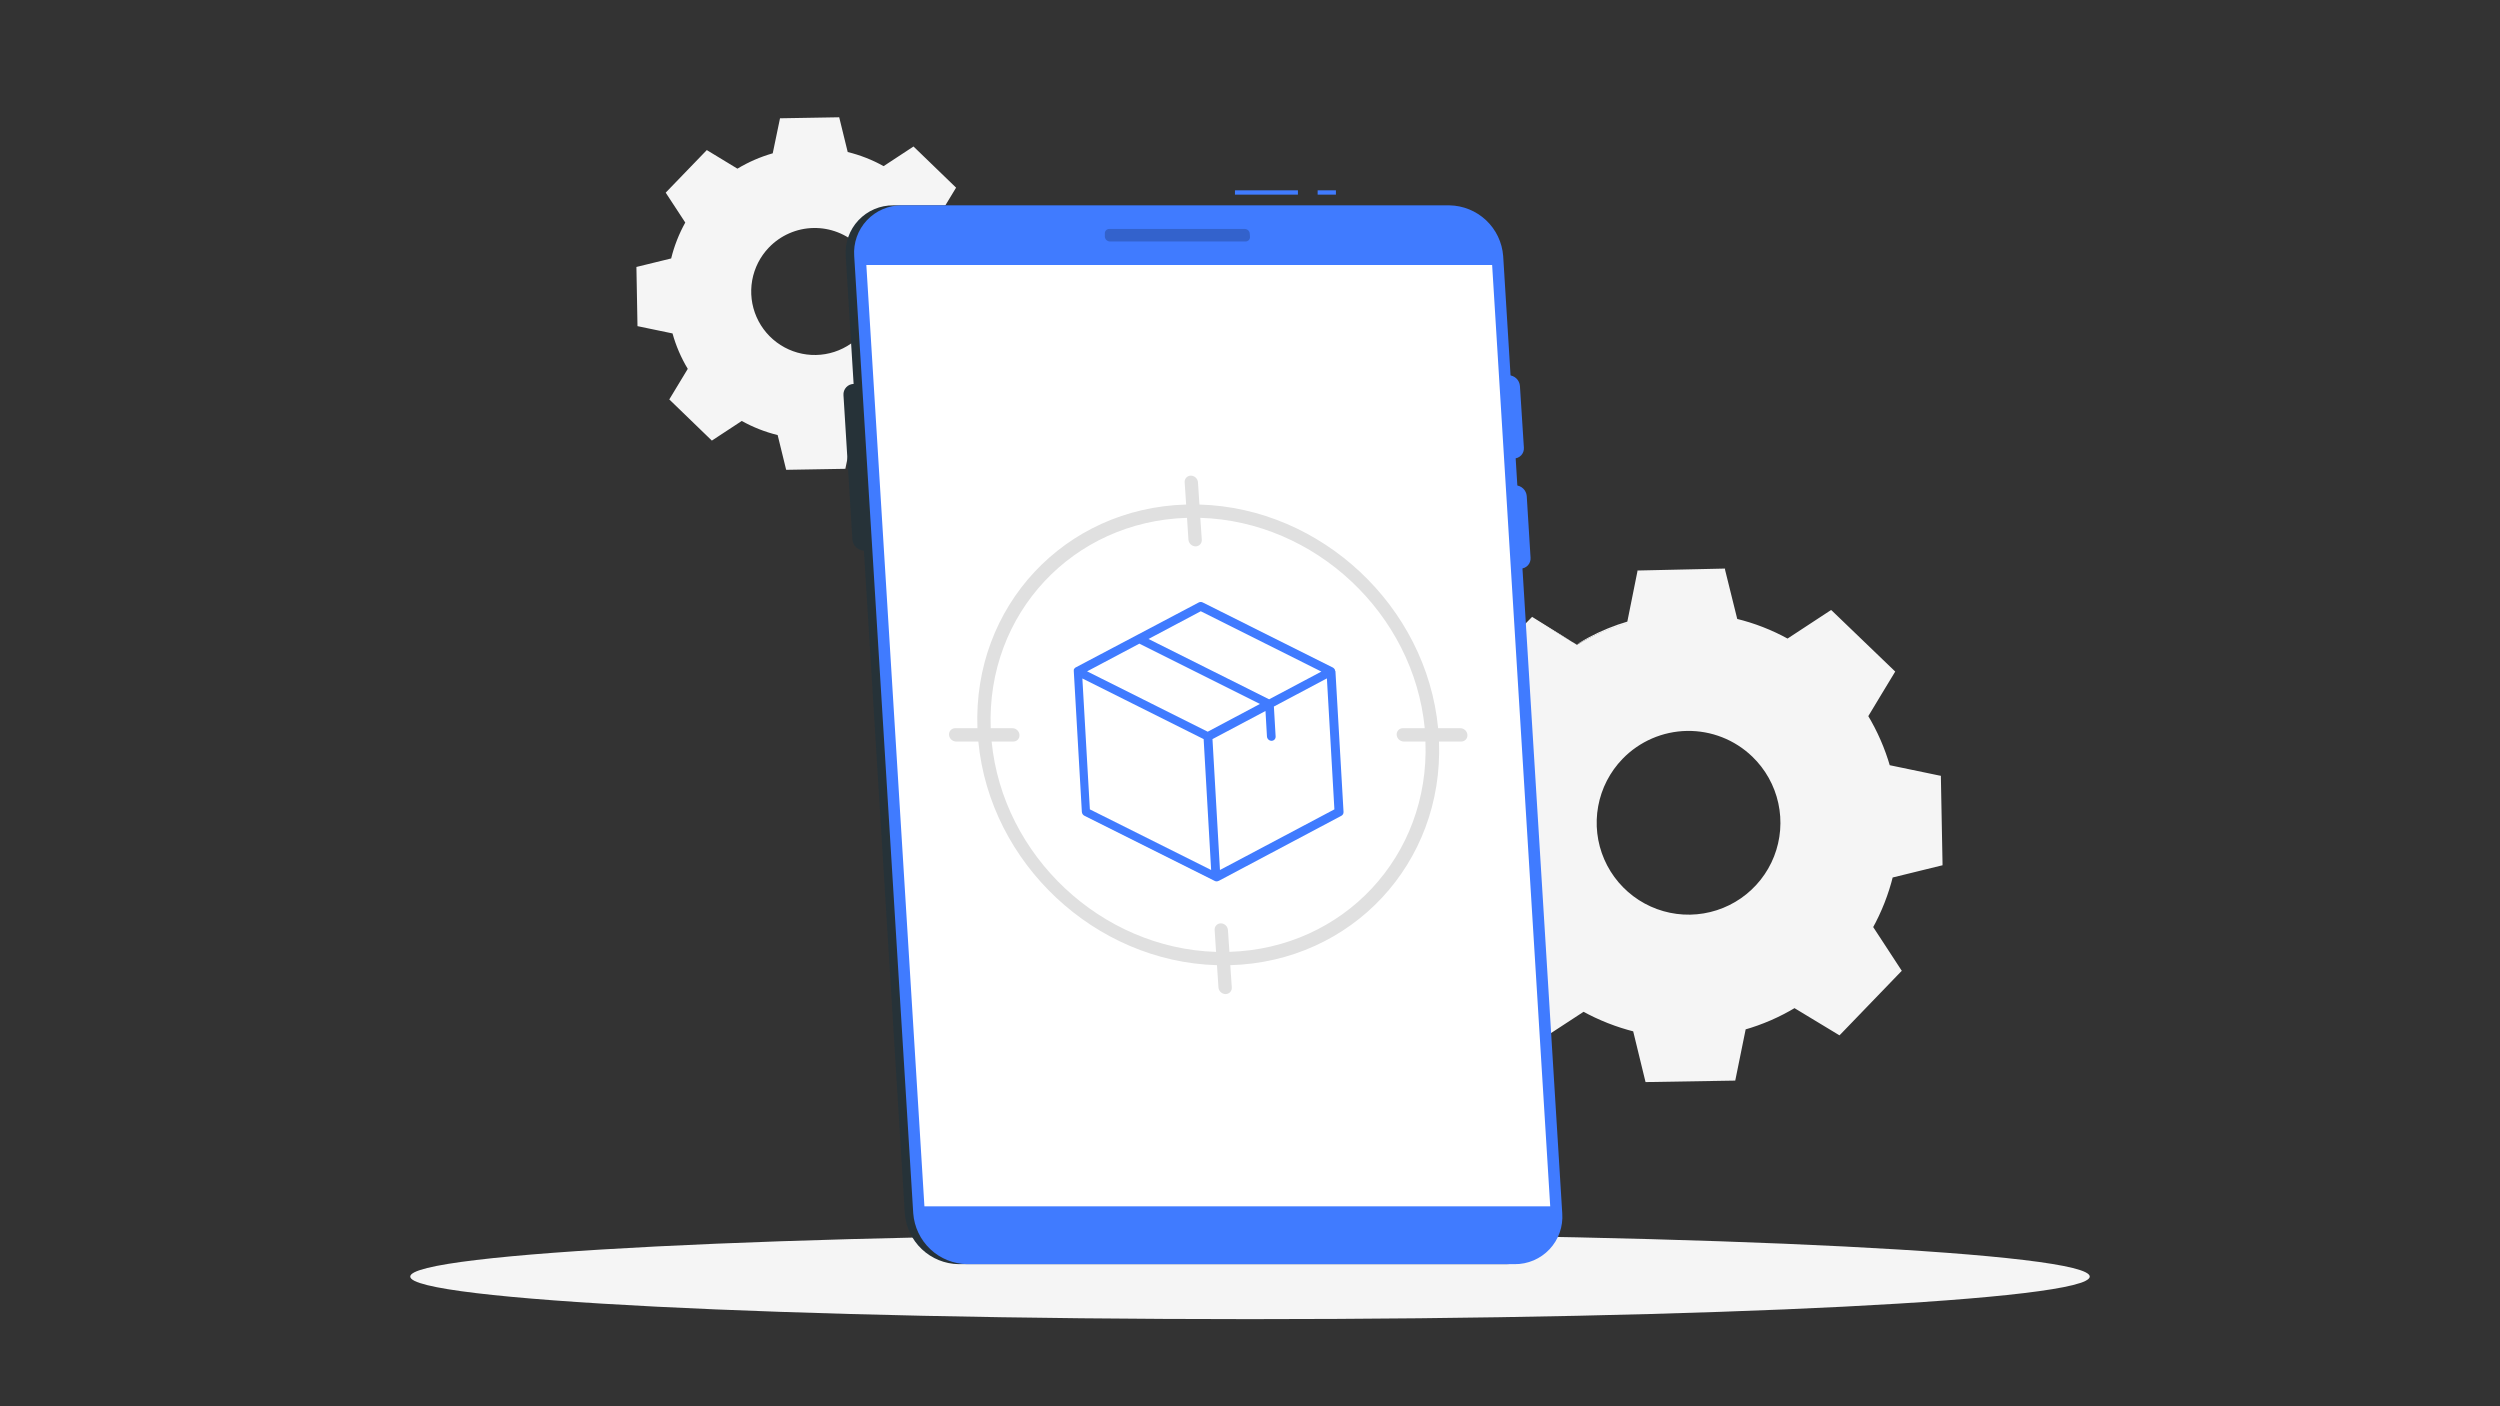 <svg width="304" height="171" viewBox="0 0 304 171" fill="none" xmlns="http://www.w3.org/2000/svg">
<rect x="0" y="0" width="304" height="171" fill="#333333" stroke="none"/>
<path d="M152 160.407C208.396 160.407 254.114 158.089 254.114 155.23C254.114 152.371 208.396 150.054 152 150.054C95.604 150.054 49.886 152.371 49.886 155.23C49.886 158.089 95.604 160.407 152 160.407Z" fill="#F5F5F5"/>
<path d="M89.664 20.514C91.009 19.703 92.455 19.074 93.964 18.643L94.85 14.384L102.047 14.261L103.081 18.487C104.607 18.861 106.075 19.438 107.447 20.202L111.082 17.814L116.26 22.82L114.012 26.529C114.823 27.875 115.45 29.324 115.875 30.837L120.134 31.724L120.265 38.92L116.039 39.954C115.663 41.479 115.087 42.947 114.324 44.32L116.704 47.955L111.698 53.133L107.98 50.877C106.636 51.687 105.19 52.316 103.68 52.748L102.794 57.007L95.597 57.13L94.563 52.904C93.038 52.53 91.57 51.953 90.198 51.189L86.562 53.577L81.384 48.571L83.633 44.853C82.822 43.508 82.198 42.059 81.778 40.545L77.519 39.659L77.388 32.462L81.614 31.428C81.988 29.903 82.565 28.434 83.329 27.062L80.949 23.427L85.947 18.249L89.664 20.506V20.514ZM93.496 30.099C92.439 31.201 91.732 32.591 91.465 34.095C91.198 35.598 91.383 37.147 91.996 38.546C92.609 39.944 93.623 41.129 94.91 41.952C96.197 42.774 97.698 43.197 99.225 43.166C100.752 43.135 102.235 42.652 103.487 41.778C104.74 40.904 105.705 39.678 106.261 38.256C106.816 36.834 106.938 35.279 106.61 33.787C106.283 32.296 105.52 30.935 104.419 29.877C103.687 29.174 102.824 28.622 101.88 28.253C100.935 27.884 99.926 27.704 98.912 27.725C97.897 27.745 96.897 27.965 95.968 28.373C95.039 28.78 94.199 29.367 93.496 30.099Z" fill="#F5F5F5"/>
<path d="M191.736 78.422C193.678 77.25 195.767 76.342 197.95 75.723L199.23 69.57L209.629 69.381L211.124 75.491C213.329 76.032 215.451 76.867 217.433 77.975L222.692 74.537L230.178 81.757L226.912 87.128C228.09 89.068 229 91.158 229.619 93.341L235.773 94.622L235.953 105.021L229.851 106.516C229.307 108.72 228.472 110.841 227.367 112.824L230.805 118.084L223.577 125.561L218.206 122.304C216.265 123.479 214.175 124.389 211.992 125.011L210.72 131.156L200.322 131.336L198.826 125.234C196.62 124.688 194.496 123.853 192.509 122.751L187.258 126.188L179.773 118.961L183.03 113.589C181.856 111.645 180.949 109.553 180.331 107.367L174.178 106.087L173.998 95.688L180.117 94.201C180.664 91.998 181.499 89.877 182.6 87.893L179.163 82.642L186.39 75.156L191.762 78.413L191.736 78.422ZM197.305 92.276C195.766 93.864 194.733 95.873 194.337 98.048C193.94 100.224 194.198 102.468 195.078 104.497C195.958 106.526 197.421 108.247 199.28 109.445C201.139 110.642 203.312 111.26 205.523 111.222C207.734 111.183 209.884 110.489 211.7 109.228C213.517 107.967 214.918 106.195 215.727 104.137C216.535 102.079 216.715 99.827 216.243 97.666C215.771 95.506 214.669 93.534 213.075 92.001C210.945 89.951 208.089 88.829 205.133 88.88C202.177 88.932 199.362 90.153 197.305 92.276Z" fill="#F5F5F5"/>
<path d="M191.736 78.354C191.614 78.303 191.496 78.243 191.384 78.173L190.361 77.58L186.304 75.225H186.433L179.257 82.694V82.487L182.695 87.73L182.755 87.824L182.703 87.927C181.613 89.897 180.792 92.004 180.263 94.193V94.313H180.142L174.049 95.851L174.221 95.628C174.29 98.905 174.359 102.371 174.427 106.027L174.23 105.786L180.383 107.024H180.538L180.589 107.178C181.203 109.338 182.105 111.405 183.271 113.323L183.357 113.469L183.271 113.615C182.265 115.283 181.148 117.113 180.022 118.987L179.971 118.635L187.465 125.854H187.095L192.346 122.416L192.501 122.313L192.664 122.407C194.624 123.495 196.719 124.318 198.895 124.857L199.075 124.9V125.08C199.548 126.988 200.064 129.076 200.579 131.182L200.27 130.95L210.669 130.761L210.36 131.01L211.64 124.857V124.668L211.821 124.616C213.976 124.006 216.04 123.11 217.957 121.952L218.12 121.857L218.283 121.952L223.663 125.218L223.268 125.261L230.487 117.784V118.179L227.049 112.919L226.946 112.765L227.041 112.593C228.133 110.637 228.96 108.545 229.499 106.371V106.182L229.679 106.139L235.79 104.652L235.558 104.953C235.495 101.406 235.437 97.94 235.386 94.554L235.618 94.837L229.464 93.548H229.293V93.376C228.68 91.216 227.784 89.147 226.628 87.223L226.542 87.077L226.628 86.939L229.894 81.568V81.903L222.426 74.658H222.735L217.467 78.096L217.355 78.173L217.226 78.104C215.288 77.01 213.213 76.177 211.056 75.629H210.927V75.509C210.385 73.283 209.904 71.289 209.449 69.398L209.638 69.545L199.239 69.674L199.376 69.562C198.843 72.02 198.414 74.031 198.053 75.707V75.767H198.001C196.359 76.223 194.765 76.836 193.24 77.597L192.123 78.182C192.005 78.255 191.881 78.318 191.753 78.371L192.097 78.139C192.338 77.993 192.699 77.769 193.197 77.503C194.708 76.697 196.297 76.049 197.941 75.569L197.872 75.646C198.207 73.971 198.611 71.951 199.11 69.484V69.373H199.221L209.62 69.141H209.767V69.287C210.231 71.177 210.729 73.171 211.279 75.389L211.124 75.234C213.349 75.773 215.491 76.608 217.493 77.718H217.261L222.503 74.28L222.666 74.177L222.812 74.306C225.176 76.592 227.668 78.981 230.307 81.516L230.461 81.662L230.35 81.843C229.293 83.562 228.218 85.384 227.101 87.223V86.939C228.289 88.903 229.211 91.015 229.843 93.222L229.628 93.015L235.781 94.296L236.013 94.339V94.579C236.082 97.954 236.148 101.417 236.211 104.97V105.219L235.979 105.271L229.963 106.749L230.195 106.525C229.644 108.755 228.801 110.903 227.685 112.911V112.584L231.123 117.844L231.261 118.05L231.08 118.231L223.861 125.716L223.681 125.897L223.466 125.768L218.051 122.493H218.378C216.413 123.682 214.297 124.601 212.087 125.226L212.31 124.986L211.056 131.156L211.004 131.405H210.746L200.347 131.577H200.098L200.038 131.337C199.522 129.223 199.015 127.143 198.551 125.226L198.775 125.458C196.546 124.901 194.399 124.054 192.389 122.94H192.707L187.447 126.378L187.25 126.507L187.078 126.343L179.601 119.107L179.438 118.952L179.558 118.755L182.824 113.383V113.676C181.649 111.71 180.739 109.597 180.117 107.393L180.323 107.574L174.101 106.285H173.903V106.087C173.84 102.437 173.786 98.971 173.74 95.688V95.508L173.912 95.465L180.022 93.986L179.867 94.132C180.426 91.916 181.276 89.784 182.394 87.79V87.979L178.956 82.711L178.888 82.599L178.982 82.513L186.244 75.071L186.304 75.01L186.373 75.053L190.327 77.52L191.349 78.165L191.736 78.354Z" fill="#F5F5F5"/>
<path d="M116.575 153.722H183.145C183.94 153.73 184.729 153.573 185.461 153.261C186.192 152.948 186.851 152.487 187.396 151.907C187.94 151.327 188.359 150.64 188.624 149.89C188.889 149.14 188.996 148.343 188.938 147.55L181.76 31.142C181.634 29.482 180.892 27.928 179.68 26.787C178.468 25.645 176.873 24.997 175.208 24.97H108.633C107.838 24.963 107.049 25.12 106.318 25.433C105.587 25.746 104.928 26.207 104.384 26.787C103.84 27.367 103.421 28.053 103.156 28.803C102.89 29.552 102.782 30.349 102.84 31.142L110.023 147.534C110.143 149.198 110.882 150.757 112.095 151.903C113.308 153.048 114.907 153.698 116.575 153.722Z" fill="#263238"/>
<path d="M105.073 66.956H106.042C106.217 66.958 106.39 66.923 106.552 66.855C106.713 66.786 106.858 66.684 106.978 66.557C107.097 66.429 107.189 66.278 107.248 66.112C107.306 65.947 107.329 65.772 107.316 65.597L106.231 48.043C106.205 47.677 106.042 47.334 105.775 47.083C105.507 46.831 105.155 46.689 104.788 46.685H103.845C103.67 46.683 103.496 46.717 103.335 46.786C103.173 46.855 103.028 46.956 102.908 47.084C102.788 47.211 102.695 47.362 102.636 47.528C102.577 47.693 102.553 47.868 102.566 48.043L103.651 65.597C103.678 65.959 103.838 66.299 104.101 66.549C104.363 66.8 104.71 66.945 105.073 66.956Z" fill="#263238"/>
<path d="M182.913 55.754H184.071C184.241 55.755 184.409 55.721 184.564 55.654C184.72 55.587 184.86 55.489 184.976 55.365C185.092 55.242 185.18 55.095 185.237 54.935C185.293 54.776 185.316 54.606 185.304 54.437L184.824 46.943C184.799 46.588 184.642 46.256 184.383 46.012C184.125 45.768 183.784 45.63 183.429 45.626H182.291C182.121 45.624 181.953 45.657 181.797 45.724C181.64 45.791 181.5 45.889 181.383 46.013C181.267 46.136 181.178 46.283 181.121 46.443C181.064 46.603 181.041 46.773 181.054 46.943L181.517 54.437C181.544 54.791 181.703 55.121 181.961 55.365C182.219 55.608 182.558 55.747 182.913 55.754Z" fill="#407BFF"/>
<path d="M183.74 69.141H184.883C185.052 69.142 185.22 69.109 185.376 69.042C185.531 68.975 185.671 68.876 185.787 68.753C185.903 68.629 185.992 68.483 186.048 68.323C186.105 68.163 186.127 67.994 186.115 67.825L185.652 60.33C185.627 59.976 185.469 59.644 185.211 59.4C184.952 59.156 184.611 59.018 184.256 59.014H183.113C182.944 59.013 182.776 59.046 182.62 59.113C182.465 59.18 182.324 59.279 182.209 59.402C182.093 59.526 182.004 59.672 181.948 59.832C181.891 59.992 181.868 60.161 181.881 60.33L182.344 67.825C182.37 68.179 182.528 68.51 182.786 68.754C183.045 68.998 183.385 69.136 183.74 69.141Z" fill="#407BFF"/>
<path d="M157.828 23.143H150.17V23.669H157.828V23.143Z" fill="#407BFF"/>
<path d="M162.447 23.143H160.225V23.669H162.447V23.143Z" fill="#407BFF"/>
<path d="M117.602 153.722H184.177C184.972 153.73 185.761 153.572 186.492 153.259C187.223 152.946 187.882 152.486 188.426 151.906C188.97 151.326 189.389 150.639 189.654 149.89C189.92 149.14 190.028 148.343 189.97 147.55L182.787 31.142C182.663 29.481 181.922 27.926 180.71 26.784C179.497 25.641 177.901 24.994 176.235 24.97H109.665C108.87 24.962 108.081 25.119 107.349 25.432C106.618 25.744 105.959 26.205 105.414 26.785C104.87 27.365 104.451 28.052 104.186 28.802C103.921 29.552 103.814 30.349 103.872 31.142L111.05 147.534C111.172 149.197 111.912 150.755 113.125 151.9C114.337 153.045 115.934 153.695 117.602 153.722Z" fill="#407BFF"/>
<path d="M112.409 146.692H188.506L181.444 32.227H105.347L112.409 146.692Z" fill="white"/>
<path d="M177.573 88.548H174.876C173.46 73.739 160.693 61.773 145.852 61.352L145.673 58.65C145.656 58.431 145.558 58.227 145.398 58.077C145.238 57.927 145.028 57.842 144.809 57.839C144.705 57.838 144.602 57.858 144.506 57.9C144.41 57.941 144.324 58.002 144.253 58.078C144.182 58.154 144.128 58.245 144.094 58.343C144.06 58.442 144.047 58.546 144.056 58.65L144.235 61.352C129.452 61.773 118.287 73.739 118.856 88.548H116.159C116.055 88.547 115.951 88.568 115.855 88.609C115.759 88.65 115.673 88.711 115.601 88.787C115.53 88.863 115.475 88.954 115.441 89.052C115.406 89.151 115.393 89.255 115.401 89.359C115.418 89.578 115.516 89.782 115.675 89.932C115.835 90.082 116.045 90.167 116.264 90.171H118.966C120.378 104.98 133.144 116.946 147.985 117.367L148.164 120.069C148.181 120.287 148.279 120.492 148.439 120.642C148.599 120.792 148.809 120.877 149.028 120.88C149.132 120.881 149.236 120.86 149.332 120.819C149.428 120.778 149.514 120.718 149.585 120.641C149.657 120.565 149.711 120.475 149.746 120.376C149.781 120.278 149.794 120.173 149.786 120.069L149.602 117.367C164.385 116.946 175.55 104.98 174.982 90.171H177.683C177.788 90.172 177.891 90.151 177.987 90.11C178.082 90.069 178.168 90.008 178.239 89.932C178.31 89.855 178.364 89.765 178.398 89.666C178.432 89.568 178.445 89.463 178.437 89.359C178.421 89.141 178.323 88.936 178.163 88.785C178.003 88.635 177.792 88.55 177.573 88.548ZM149.497 115.75L149.318 113.091C149.3 112.872 149.202 112.668 149.043 112.518C148.883 112.368 148.673 112.283 148.454 112.28C148.35 112.279 148.246 112.299 148.151 112.34C148.055 112.382 147.969 112.442 147.898 112.519C147.827 112.595 147.773 112.685 147.739 112.784C147.705 112.882 147.692 112.987 147.701 113.091L147.874 115.75C133.929 115.329 121.937 104.09 120.583 90.171H123.216C123.32 90.172 123.424 90.151 123.52 90.11C123.615 90.069 123.701 90.008 123.772 89.932C123.843 89.855 123.897 89.765 123.931 89.666C123.965 89.568 123.978 89.463 123.969 89.359C123.954 89.141 123.856 88.936 123.696 88.785C123.536 88.635 123.325 88.55 123.106 88.548H120.472C119.946 74.629 130.447 63.39 144.341 62.969L144.514 65.628C144.533 65.846 144.631 66.05 144.79 66.2C144.95 66.349 145.159 66.435 145.378 66.439C145.483 66.44 145.586 66.42 145.682 66.379C145.778 66.337 145.864 66.277 145.936 66.201C146.007 66.124 146.062 66.034 146.096 65.936C146.131 65.837 146.145 65.732 146.137 65.628L145.957 62.969C159.903 63.39 171.895 74.629 173.249 88.548H170.589C170.485 88.547 170.382 88.568 170.286 88.609C170.19 88.65 170.104 88.711 170.033 88.787C169.962 88.864 169.908 88.954 169.874 89.053C169.84 89.151 169.827 89.256 169.836 89.359C169.853 89.578 169.951 89.782 170.111 89.932C170.271 90.082 170.481 90.167 170.7 90.171H173.333C173.876 104.085 163.385 115.324 149.497 115.745V115.75Z" fill="#E0E0E0"/>
<path d="M162.326 81.496V81.454C162.316 81.425 162.303 81.397 162.289 81.37L162.252 81.328C162.234 81.305 162.215 81.284 162.194 81.264C162.181 81.249 162.164 81.237 162.147 81.228L162.099 81.185L146.252 73.259C146.177 73.22 146.094 73.2 146.01 73.2C145.925 73.2 145.842 73.22 145.767 73.259L130.773 81.175L130.726 81.217C130.711 81.228 130.697 81.24 130.684 81.254C130.665 81.273 130.649 81.294 130.636 81.317L130.605 81.359C130.592 81.386 130.581 81.415 130.573 81.444V81.486C130.565 81.533 130.565 81.581 130.573 81.628L131.553 98.728C131.56 98.827 131.593 98.923 131.649 99.005C131.704 99.087 131.78 99.153 131.869 99.197L147.716 107.123C147.785 107.158 147.86 107.176 147.937 107.176C148.013 107.178 148.087 107.16 148.153 107.123H148.18L163.116 99.197C163.199 99.152 163.268 99.084 163.313 99.001C163.359 98.918 163.38 98.823 163.374 98.728L162.389 81.628C162.375 81.581 162.354 81.536 162.326 81.496ZM138.547 78.268L153.209 85.599L146.858 88.975L132.19 81.638L138.547 78.268ZM146.015 74.328L160.677 81.665L154.326 85.035L139.658 77.699L146.015 74.328ZM131.616 82.502L146.363 89.875L147.274 105.791L132.527 98.418L131.616 82.502ZM162.262 98.418L148.348 105.791L147.437 89.875L153.883 86.457L154.062 89.554C154.071 89.691 154.129 89.82 154.226 89.917C154.323 90.014 154.452 90.072 154.589 90.081C154.659 90.085 154.73 90.075 154.796 90.05C154.862 90.025 154.922 89.987 154.972 89.937C155.022 89.887 155.06 89.827 155.085 89.761C155.11 89.695 155.12 89.624 155.116 89.554L154.905 85.915L161.351 82.492L162.262 98.418Z" fill="#407BFF"/>
<path opacity="0.2" d="M151.376 27.84H134.876C134.803 27.84 134.731 27.855 134.664 27.884C134.597 27.913 134.537 27.955 134.488 28.009C134.438 28.062 134.401 28.125 134.377 28.194C134.353 28.263 134.344 28.336 134.349 28.409V28.788C134.361 28.942 134.43 29.087 134.543 29.193C134.656 29.3 134.805 29.36 134.96 29.362H151.471C151.544 29.362 151.617 29.347 151.684 29.318C151.751 29.288 151.812 29.245 151.861 29.191C151.911 29.137 151.949 29.073 151.972 29.004C151.996 28.934 152.004 28.861 151.998 28.788L151.971 28.409C151.96 28.257 151.893 28.115 151.783 28.01C151.673 27.905 151.528 27.845 151.376 27.84Z" fill="black"/>
</svg>

